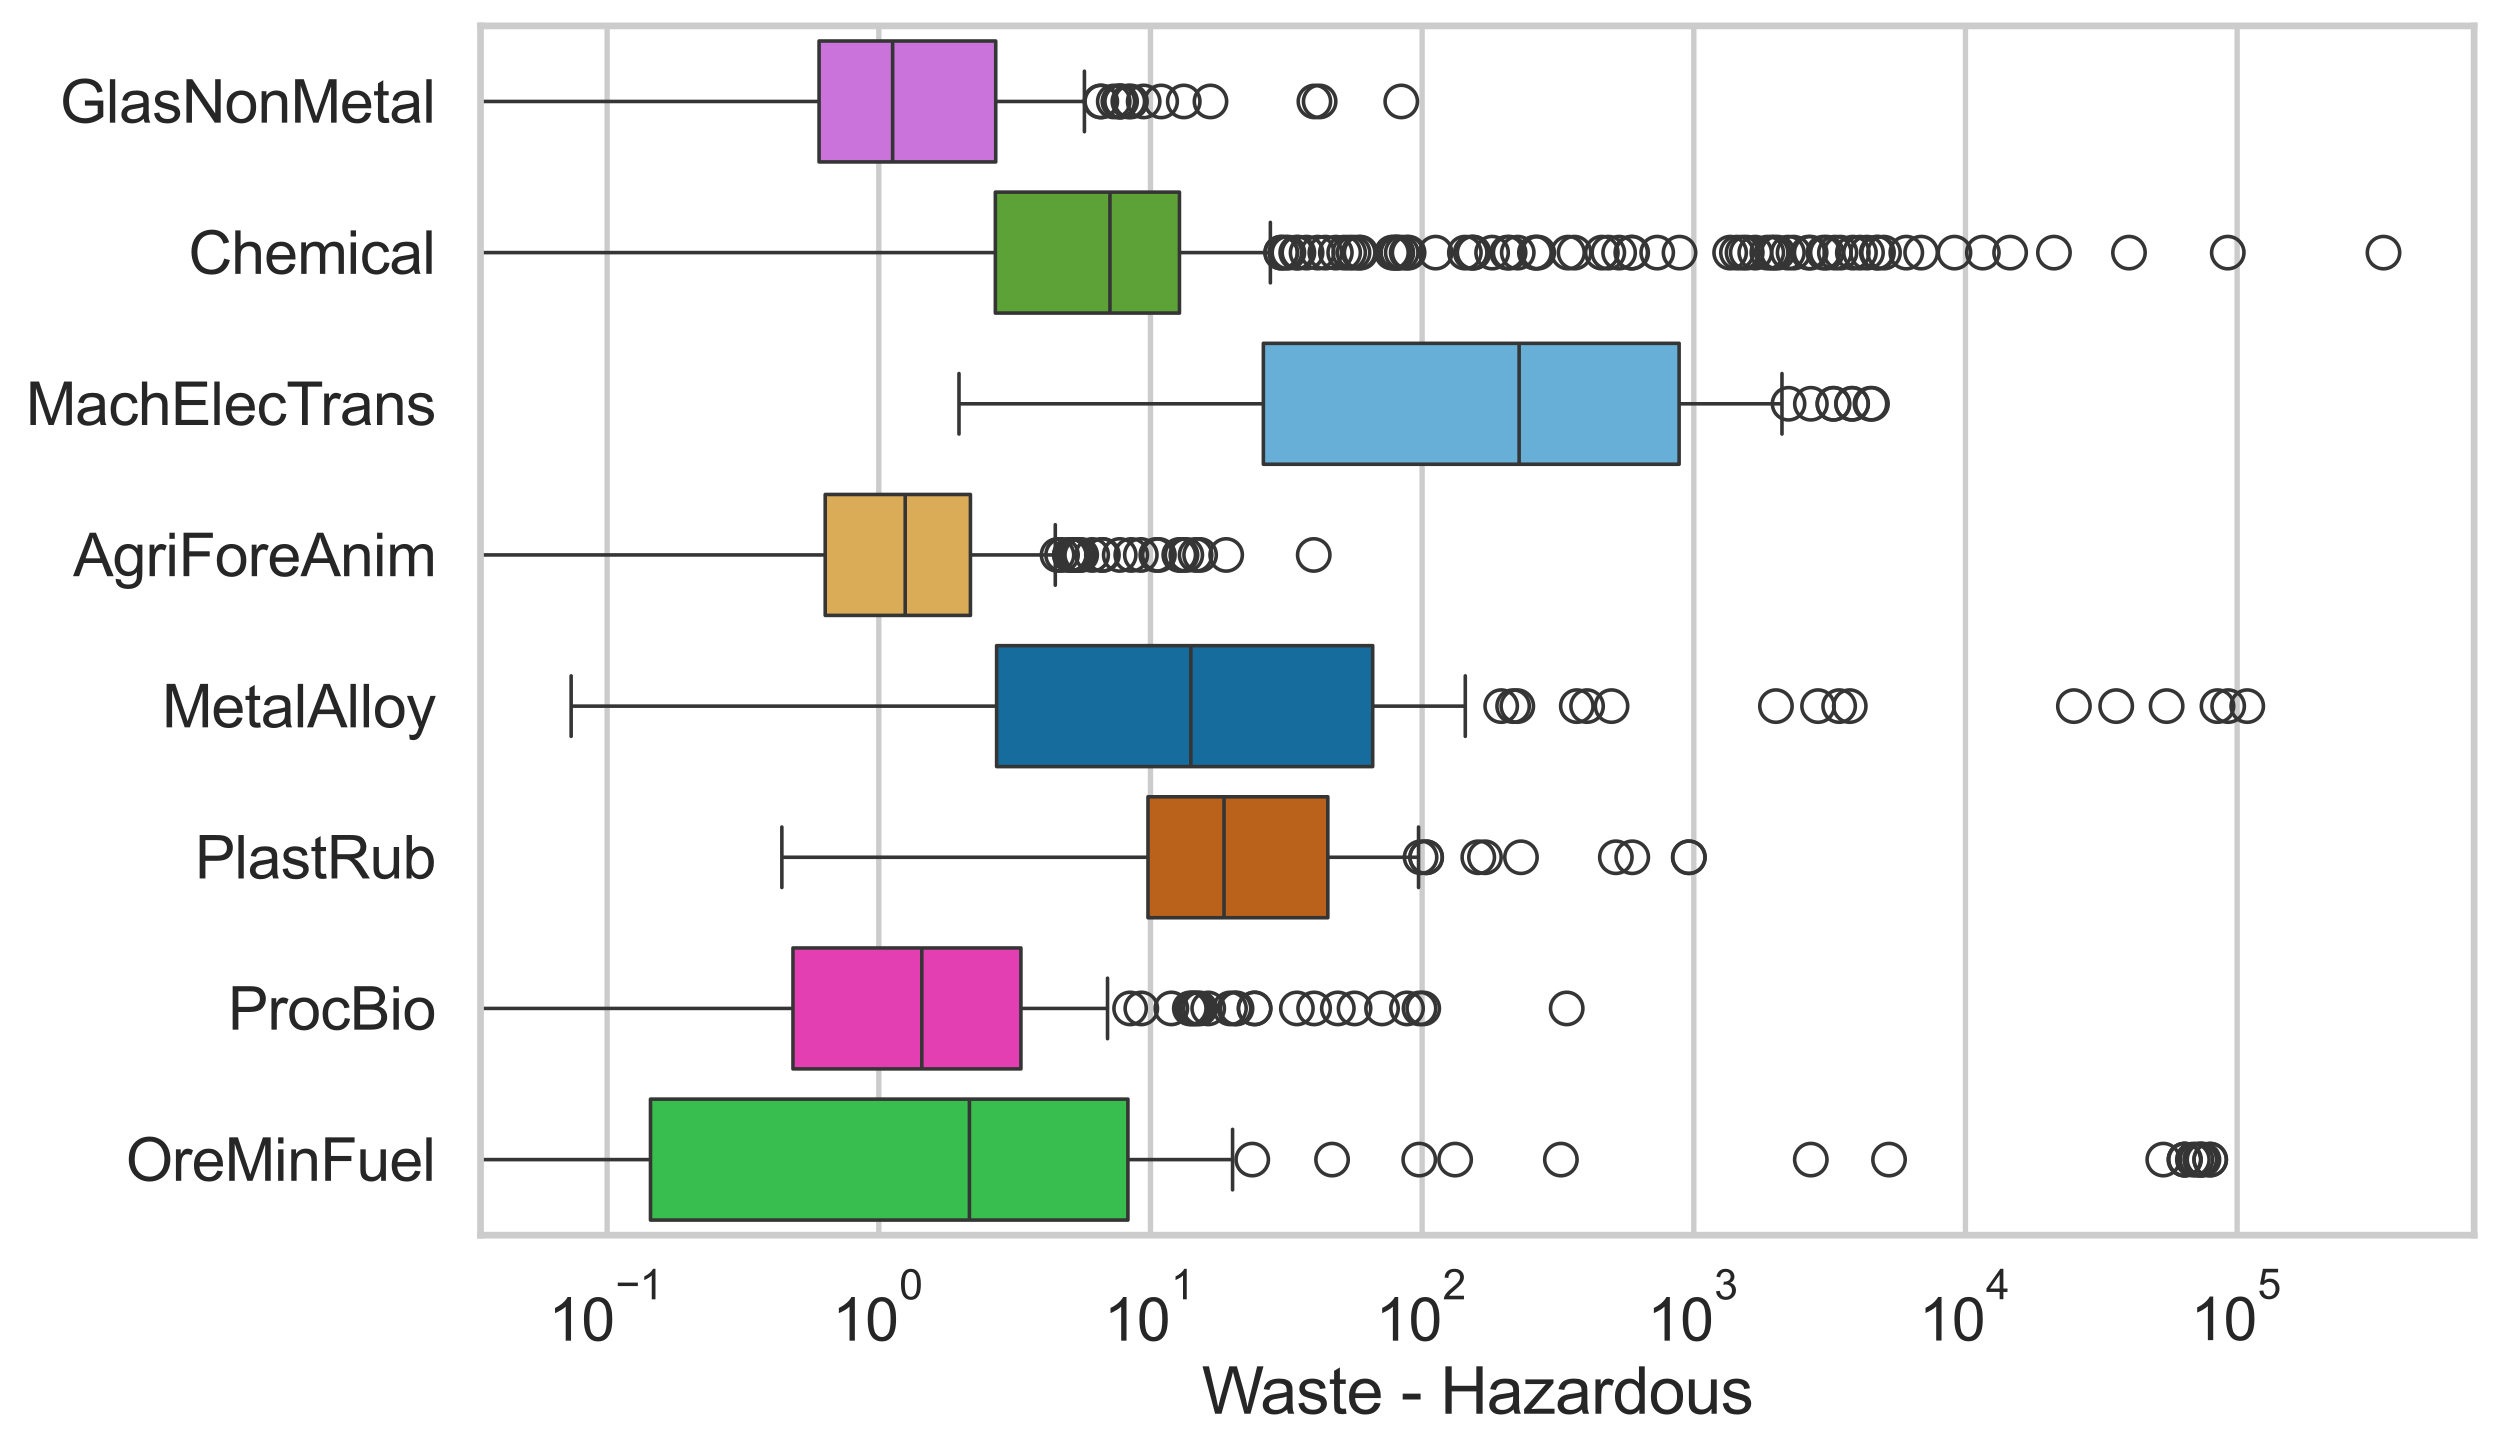 <?xml version="1.0" encoding="utf-8" standalone="no"?>
<!DOCTYPE svg PUBLIC "-//W3C//DTD SVG 1.1//EN"
  "http://www.w3.org/Graphics/SVG/1.1/DTD/svg11.dtd">
<svg xmlns:xlink="http://www.w3.org/1999/xlink" width="695.577pt" height="404.121pt" viewBox="0 0 695.577 404.121" xmlns="http://www.w3.org/2000/svg" version="1.1">
 <defs>
  <style type="text/css">*{stroke-linejoin: round; stroke-linecap: butt}</style>
 </defs>
 <g id="figure_1">
  <g id="patch_1">
   <path d="M 0 404.121 
L 695.577 404.121 
L 695.577 0 
L 0 0 
z
" style="fill: #ffffff"/>
  </g>
  <g id="axes_1">
   <g id="patch_2">
    <path d="M 133.697 343.665 
L 688.377 343.665 
L 688.377 7.2 
L 133.697 7.2 
z
" style="fill: #ffffff"/>
   </g>
   <g id="matplotlib.axis_1">
    <g id="xtick_1">
     <g id="line2d_1">
      <path d="M 168.919 343.665 
L 168.919 7.2 
" clip-path="url(#p61c82e9727)" style="fill: none; stroke: #cccccc; stroke-width: 1.5; stroke-linecap: round"/>
     </g>
     <g id="text_1">
      <!-- $\mathdefault{10^{-1}}$ -->
      <g style="fill: #262626" transform="translate(152.584 373.18) scale(0.165 -0.165)">
       <defs>
        <path id="ArialMT-31" d="M 2384 0 
L 1822 0 
L 1822 3584 
Q 1619 3391 1289 3197 
Q 959 3003 697 2906 
L 697 3450 
Q 1169 3672 1522 3987 
Q 1875 4303 2022 4600 
L 2384 4600 
L 2384 0 
z
" transform="scale(0.016)"/>
        <path id="ArialMT-30" d="M 266 2259 
Q 266 3072 433 3567 
Q 600 4063 929 4331 
Q 1259 4600 1759 4600 
Q 2128 4600 2406 4451 
Q 2684 4303 2865 4023 
Q 3047 3744 3150 3342 
Q 3253 2941 3253 2259 
Q 3253 1453 3087 958 
Q 2922 463 2592 192 
Q 2263 -78 1759 -78 
Q 1097 -78 719 397 
Q 266 969 266 2259 
z
M 844 2259 
Q 844 1131 1108 757 
Q 1372 384 1759 384 
Q 2147 384 2411 759 
Q 2675 1134 2675 2259 
Q 2675 3391 2411 3762 
Q 2147 4134 1753 4134 
Q 1366 4134 1134 3806 
Q 844 3388 844 2259 
z
" transform="scale(0.016)"/>
        <path id="ArialMT-2212" d="M 3381 1997 
L 356 1997 
L 356 2522 
L 3381 2522 
L 3381 1997 
z
" transform="scale(0.016)"/>
       </defs>
       <use xlink:href="#ArialMT-31" transform="translate(0 0.994)"/>
       <use xlink:href="#ArialMT-30" transform="translate(55.615 0.994)"/>
       <use xlink:href="#ArialMT-2212" transform="translate(112.973 70.688) scale(0.7)"/>
       <use xlink:href="#ArialMT-31" transform="translate(153.852 70.688) scale(0.7)"/>
      </g>
     </g>
    </g>
    <g id="xtick_2">
     <g id="line2d_2">
      <path d="M 244.505 343.665 
L 244.505 7.2 
" clip-path="url(#p61c82e9727)" style="fill: none; stroke: #cccccc; stroke-width: 1.5; stroke-linecap: round"/>
     </g>
     <g id="text_2">
      <!-- $\mathdefault{10^{0}}$ -->
      <g style="fill: #262626" transform="translate(231.553 373.18) scale(0.165 -0.165)">
       <use xlink:href="#ArialMT-31" transform="translate(0 0.994)"/>
       <use xlink:href="#ArialMT-30" transform="translate(55.615 0.994)"/>
       <use xlink:href="#ArialMT-30" transform="translate(112.973 70.688) scale(0.7)"/>
      </g>
     </g>
    </g>
    <g id="xtick_3">
     <g id="line2d_3">
      <path d="M 320.092 343.665 
L 320.092 7.2 
" clip-path="url(#p61c82e9727)" style="fill: none; stroke: #cccccc; stroke-width: 1.5; stroke-linecap: round"/>
     </g>
     <g id="text_3">
      <!-- $\mathdefault{10^{1}}$ -->
      <g style="fill: #262626" transform="translate(307.14 373.18) scale(0.165 -0.165)">
       <use xlink:href="#ArialMT-31" transform="translate(0 0.994)"/>
       <use xlink:href="#ArialMT-30" transform="translate(55.615 0.994)"/>
       <use xlink:href="#ArialMT-31" transform="translate(112.973 70.688) scale(0.7)"/>
      </g>
     </g>
    </g>
    <g id="xtick_4">
     <g id="line2d_4">
      <path d="M 395.679 343.665 
L 395.679 7.2 
" clip-path="url(#p61c82e9727)" style="fill: none; stroke: #cccccc; stroke-width: 1.5; stroke-linecap: round"/>
     </g>
     <g id="text_4">
      <!-- $\mathdefault{10^{2}}$ -->
      <g style="fill: #262626" transform="translate(382.726 373.18) scale(0.165 -0.165)">
       <defs>
        <path id="ArialMT-32" d="M 3222 541 
L 3222 0 
L 194 0 
Q 188 203 259 391 
Q 375 700 629 1000 
Q 884 1300 1366 1694 
Q 2113 2306 2375 2664 
Q 2638 3022 2638 3341 
Q 2638 3675 2398 3904 
Q 2159 4134 1775 4134 
Q 1369 4134 1125 3890 
Q 881 3647 878 3216 
L 300 3275 
Q 359 3922 746 4261 
Q 1134 4600 1788 4600 
Q 2447 4600 2831 4234 
Q 3216 3869 3216 3328 
Q 3216 3053 3103 2787 
Q 2991 2522 2730 2228 
Q 2469 1934 1863 1422 
Q 1356 997 1212 845 
Q 1069 694 975 541 
L 3222 541 
z
" transform="scale(0.016)"/>
       </defs>
       <use xlink:href="#ArialMT-31" transform="translate(0 0.994)"/>
       <use xlink:href="#ArialMT-30" transform="translate(55.615 0.994)"/>
       <use xlink:href="#ArialMT-32" transform="translate(112.973 70.688) scale(0.7)"/>
      </g>
     </g>
    </g>
    <g id="xtick_5">
     <g id="line2d_5">
      <path d="M 471.266 343.665 
L 471.266 7.2 
" clip-path="url(#p61c82e9727)" style="fill: none; stroke: #cccccc; stroke-width: 1.5; stroke-linecap: round"/>
     </g>
     <g id="text_5">
      <!-- $\mathdefault{10^{3}}$ -->
      <g style="fill: #262626" transform="translate(458.313 373.18) scale(0.165 -0.165)">
       <defs>
        <path id="ArialMT-33" d="M 269 1209 
L 831 1284 
Q 928 806 1161 595 
Q 1394 384 1728 384 
Q 2125 384 2398 659 
Q 2672 934 2672 1341 
Q 2672 1728 2419 1979 
Q 2166 2231 1775 2231 
Q 1616 2231 1378 2169 
L 1441 2663 
Q 1497 2656 1531 2656 
Q 1891 2656 2178 2843 
Q 2466 3031 2466 3422 
Q 2466 3731 2256 3934 
Q 2047 4138 1716 4138 
Q 1388 4138 1169 3931 
Q 950 3725 888 3313 
L 325 3413 
Q 428 3978 793 4289 
Q 1159 4600 1703 4600 
Q 2078 4600 2393 4439 
Q 2709 4278 2876 4000 
Q 3044 3722 3044 3409 
Q 3044 3113 2884 2869 
Q 2725 2625 2413 2481 
Q 2819 2388 3044 2092 
Q 3269 1797 3269 1353 
Q 3269 753 2831 336 
Q 2394 -81 1725 -81 
Q 1122 -81 723 278 
Q 325 638 269 1209 
z
" transform="scale(0.016)"/>
       </defs>
       <use xlink:href="#ArialMT-31" transform="translate(0 0.994)"/>
       <use xlink:href="#ArialMT-30" transform="translate(55.615 0.994)"/>
       <use xlink:href="#ArialMT-33" transform="translate(112.973 70.688) scale(0.7)"/>
      </g>
     </g>
    </g>
    <g id="xtick_6">
     <g id="line2d_6">
      <path d="M 546.852 343.665 
L 546.852 7.2 
" clip-path="url(#p61c82e9727)" style="fill: none; stroke: #cccccc; stroke-width: 1.5; stroke-linecap: round"/>
     </g>
     <g id="text_6">
      <!-- $\mathdefault{10^{4}}$ -->
      <g style="fill: #262626" transform="translate(533.9 373.015) scale(0.165 -0.165)">
       <defs>
        <path id="ArialMT-34" d="M 2069 0 
L 2069 1097 
L 81 1097 
L 81 1613 
L 2172 4581 
L 2631 4581 
L 2631 1613 
L 3250 1613 
L 3250 1097 
L 2631 1097 
L 2631 0 
L 2069 0 
z
M 2069 1613 
L 2069 3678 
L 634 1613 
L 2069 1613 
z
" transform="scale(0.016)"/>
       </defs>
       <use xlink:href="#ArialMT-31" transform="translate(0 0.202)"/>
       <use xlink:href="#ArialMT-30" transform="translate(55.615 0.202)"/>
       <use xlink:href="#ArialMT-34" transform="translate(112.973 69.895) scale(0.7)"/>
      </g>
     </g>
    </g>
    <g id="xtick_7">
     <g id="line2d_7">
      <path d="M 622.439 343.665 
L 622.439 7.2 
" clip-path="url(#p61c82e9727)" style="fill: none; stroke: #cccccc; stroke-width: 1.5; stroke-linecap: round"/>
     </g>
     <g id="text_7">
      <!-- $\mathdefault{10^{5}}$ -->
      <g style="fill: #262626" transform="translate(609.487 373.015) scale(0.165 -0.165)">
       <defs>
        <path id="ArialMT-35" d="M 266 1200 
L 856 1250 
Q 922 819 1161 601 
Q 1400 384 1738 384 
Q 2144 384 2425 690 
Q 2706 997 2706 1503 
Q 2706 1984 2436 2262 
Q 2166 2541 1728 2541 
Q 1456 2541 1237 2417 
Q 1019 2294 894 2097 
L 366 2166 
L 809 4519 
L 3088 4519 
L 3088 3981 
L 1259 3981 
L 1013 2750 
Q 1425 3038 1878 3038 
Q 2478 3038 2890 2622 
Q 3303 2206 3303 1553 
Q 3303 931 2941 478 
Q 2500 -78 1738 -78 
Q 1113 -78 717 272 
Q 322 622 266 1200 
z
" transform="scale(0.016)"/>
       </defs>
       <use xlink:href="#ArialMT-31" transform="translate(0 0.88)"/>
       <use xlink:href="#ArialMT-30" transform="translate(55.615 0.88)"/>
       <use xlink:href="#ArialMT-35" transform="translate(112.973 70.573) scale(0.7)"/>
      </g>
     </g>
    </g>
    <g id="xtick_8"/>
    <g id="xtick_9"/>
    <g id="xtick_10"/>
    <g id="xtick_11"/>
    <g id="xtick_12"/>
    <g id="xtick_13"/>
    <g id="xtick_14"/>
    <g id="xtick_15"/>
    <g id="xtick_16"/>
    <g id="xtick_17"/>
    <g id="xtick_18"/>
    <g id="xtick_19"/>
    <g id="xtick_20"/>
    <g id="xtick_21"/>
    <g id="xtick_22"/>
    <g id="xtick_23"/>
    <g id="xtick_24"/>
    <g id="xtick_25"/>
    <g id="xtick_26"/>
    <g id="xtick_27"/>
    <g id="xtick_28"/>
    <g id="xtick_29"/>
    <g id="xtick_30"/>
    <g id="xtick_31"/>
    <g id="xtick_32"/>
    <g id="xtick_33"/>
    <g id="xtick_34"/>
    <g id="xtick_35"/>
    <g id="xtick_36"/>
    <g id="xtick_37"/>
    <g id="xtick_38"/>
    <g id="xtick_39"/>
    <g id="xtick_40"/>
    <g id="xtick_41"/>
    <g id="xtick_42"/>
    <g id="xtick_43"/>
    <g id="xtick_44"/>
    <g id="xtick_45"/>
    <g id="xtick_46"/>
    <g id="xtick_47"/>
    <g id="xtick_48"/>
    <g id="xtick_49"/>
    <g id="xtick_50"/>
    <g id="xtick_51"/>
    <g id="xtick_52"/>
    <g id="xtick_53"/>
    <g id="xtick_54"/>
    <g id="xtick_55"/>
    <g id="xtick_56"/>
    <g id="xtick_57"/>
    <g id="xtick_58"/>
    <g id="xtick_59"/>
    <g id="xtick_60"/>
    <g id="xtick_61"/>
    <g id="xtick_62"/>
    <g id="xtick_63"/>
    <g id="xtick_64"/>
    <g id="xtick_65"/>
    <g id="xtick_66"/>
    <g id="xtick_67"/>
    <g id="text_8">
     <!-- Waste - Hazardous -->
     <g style="fill: #262626" transform="translate(334.351 393.344) scale(0.18 -0.18)">
      <defs>
       <path id="ArialMT-57" d="M 1294 0 
L 78 4581 
L 700 4581 
L 1397 1578 
Q 1509 1106 1591 641 
Q 1766 1375 1797 1488 
L 2669 4581 
L 3400 4581 
L 4056 2263 
Q 4303 1400 4413 641 
Q 4500 1075 4641 1638 
L 5359 4581 
L 5969 4581 
L 4713 0 
L 4128 0 
L 3163 3491 
Q 3041 3928 3019 4028 
Q 2947 3713 2884 3491 
L 1913 0 
L 1294 0 
z
" transform="scale(0.016)"/>
       <path id="ArialMT-61" d="M 2588 409 
Q 2275 144 1986 34 
Q 1697 -75 1366 -75 
Q 819 -75 525 192 
Q 231 459 231 875 
Q 231 1119 342 1320 
Q 453 1522 633 1644 
Q 813 1766 1038 1828 
Q 1203 1872 1538 1913 
Q 2219 1994 2541 2106 
Q 2544 2222 2544 2253 
Q 2544 2597 2384 2738 
Q 2169 2928 1744 2928 
Q 1347 2928 1158 2789 
Q 969 2650 878 2297 
L 328 2372 
Q 403 2725 575 2942 
Q 747 3159 1072 3276 
Q 1397 3394 1825 3394 
Q 2250 3394 2515 3294 
Q 2781 3194 2906 3042 
Q 3031 2891 3081 2659 
Q 3109 2516 3109 2141 
L 3109 1391 
Q 3109 606 3145 398 
Q 3181 191 3288 0 
L 2700 0 
Q 2613 175 2588 409 
z
M 2541 1666 
Q 2234 1541 1622 1453 
Q 1275 1403 1131 1340 
Q 988 1278 909 1158 
Q 831 1038 831 891 
Q 831 666 1001 516 
Q 1172 366 1500 366 
Q 1825 366 2078 508 
Q 2331 650 2450 897 
Q 2541 1088 2541 1459 
L 2541 1666 
z
" transform="scale(0.016)"/>
       <path id="ArialMT-73" d="M 197 991 
L 753 1078 
Q 800 744 1014 566 
Q 1228 388 1613 388 
Q 2000 388 2187 545 
Q 2375 703 2375 916 
Q 2375 1106 2209 1216 
Q 2094 1291 1634 1406 
Q 1016 1563 777 1677 
Q 538 1791 414 1992 
Q 291 2194 291 2438 
Q 291 2659 392 2848 
Q 494 3038 669 3163 
Q 800 3259 1026 3326 
Q 1253 3394 1513 3394 
Q 1903 3394 2198 3281 
Q 2494 3169 2634 2976 
Q 2775 2784 2828 2463 
L 2278 2388 
Q 2241 2644 2061 2787 
Q 1881 2931 1553 2931 
Q 1166 2931 1000 2803 
Q 834 2675 834 2503 
Q 834 2394 903 2306 
Q 972 2216 1119 2156 
Q 1203 2125 1616 2013 
Q 2213 1853 2448 1751 
Q 2684 1650 2818 1456 
Q 2953 1263 2953 975 
Q 2953 694 2789 445 
Q 2625 197 2315 61 
Q 2006 -75 1616 -75 
Q 969 -75 630 194 
Q 291 463 197 991 
z
" transform="scale(0.016)"/>
       <path id="ArialMT-74" d="M 1650 503 
L 1731 6 
Q 1494 -44 1306 -44 
Q 1000 -44 831 53 
Q 663 150 594 308 
Q 525 466 525 972 
L 525 2881 
L 113 2881 
L 113 3319 
L 525 3319 
L 525 4141 
L 1084 4478 
L 1084 3319 
L 1650 3319 
L 1650 2881 
L 1084 2881 
L 1084 941 
Q 1084 700 1114 631 
Q 1144 563 1211 522 
Q 1278 481 1403 481 
Q 1497 481 1650 503 
z
" transform="scale(0.016)"/>
       <path id="ArialMT-65" d="M 2694 1069 
L 3275 997 
Q 3138 488 2766 206 
Q 2394 -75 1816 -75 
Q 1088 -75 661 373 
Q 234 822 234 1631 
Q 234 2469 665 2931 
Q 1097 3394 1784 3394 
Q 2450 3394 2872 2941 
Q 3294 2488 3294 1666 
Q 3294 1616 3291 1516 
L 816 1516 
Q 847 969 1125 678 
Q 1403 388 1819 388 
Q 2128 388 2347 550 
Q 2566 713 2694 1069 
z
M 847 1978 
L 2700 1978 
Q 2663 2397 2488 2606 
Q 2219 2931 1791 2931 
Q 1403 2931 1139 2672 
Q 875 2413 847 1978 
z
" transform="scale(0.016)"/>
       <path id="ArialMT-20" transform="scale(0.016)"/>
       <path id="ArialMT-2d" d="M 203 1375 
L 203 1941 
L 1931 1941 
L 1931 1375 
L 203 1375 
z
" transform="scale(0.016)"/>
       <path id="ArialMT-48" d="M 513 0 
L 513 4581 
L 1119 4581 
L 1119 2700 
L 3500 2700 
L 3500 4581 
L 4106 4581 
L 4106 0 
L 3500 0 
L 3500 2159 
L 1119 2159 
L 1119 0 
L 513 0 
z
" transform="scale(0.016)"/>
       <path id="ArialMT-7a" d="M 125 0 
L 125 456 
L 2238 2881 
Q 1878 2863 1603 2863 
L 250 2863 
L 250 3319 
L 2963 3319 
L 2963 2947 
L 1166 841 
L 819 456 
Q 1197 484 1528 484 
L 3063 484 
L 3063 0 
L 125 0 
z
" transform="scale(0.016)"/>
       <path id="ArialMT-72" d="M 416 0 
L 416 3319 
L 922 3319 
L 922 2816 
Q 1116 3169 1280 3281 
Q 1444 3394 1641 3394 
Q 1925 3394 2219 3213 
L 2025 2691 
Q 1819 2813 1613 2813 
Q 1428 2813 1281 2702 
Q 1134 2591 1072 2394 
Q 978 2094 978 1738 
L 978 0 
L 416 0 
z
" transform="scale(0.016)"/>
       <path id="ArialMT-64" d="M 2575 0 
L 2575 419 
Q 2259 -75 1647 -75 
Q 1250 -75 917 144 
Q 584 363 401 755 
Q 219 1147 219 1656 
Q 219 2153 384 2558 
Q 550 2963 881 3178 
Q 1213 3394 1622 3394 
Q 1922 3394 2156 3267 
Q 2391 3141 2538 2938 
L 2538 4581 
L 3097 4581 
L 3097 0 
L 2575 0 
z
M 797 1656 
Q 797 1019 1065 703 
Q 1334 388 1700 388 
Q 2069 388 2326 689 
Q 2584 991 2584 1609 
Q 2584 2291 2321 2609 
Q 2059 2928 1675 2928 
Q 1300 2928 1048 2622 
Q 797 2316 797 1656 
z
" transform="scale(0.016)"/>
       <path id="ArialMT-6f" d="M 213 1659 
Q 213 2581 725 3025 
Q 1153 3394 1769 3394 
Q 2453 3394 2887 2945 
Q 3322 2497 3322 1706 
Q 3322 1066 3130 698 
Q 2938 331 2570 128 
Q 2203 -75 1769 -75 
Q 1072 -75 642 372 
Q 213 819 213 1659 
z
M 791 1659 
Q 791 1022 1069 705 
Q 1347 388 1769 388 
Q 2188 388 2466 706 
Q 2744 1025 2744 1678 
Q 2744 2294 2464 2611 
Q 2184 2928 1769 2928 
Q 1347 2928 1069 2612 
Q 791 2297 791 1659 
z
" transform="scale(0.016)"/>
       <path id="ArialMT-75" d="M 2597 0 
L 2597 488 
Q 2209 -75 1544 -75 
Q 1250 -75 995 37 
Q 741 150 617 320 
Q 494 491 444 738 
Q 409 903 409 1263 
L 409 3319 
L 972 3319 
L 972 1478 
Q 972 1038 1006 884 
Q 1059 663 1231 536 
Q 1403 409 1656 409 
Q 1909 409 2131 539 
Q 2353 669 2445 892 
Q 2538 1116 2538 1541 
L 2538 3319 
L 3100 3319 
L 3100 0 
L 2597 0 
z
" transform="scale(0.016)"/>
      </defs>
      <use xlink:href="#ArialMT-57"/>
      <use xlink:href="#ArialMT-61" transform="translate(90.635 0)"/>
      <use xlink:href="#ArialMT-73" transform="translate(146.25 0)"/>
      <use xlink:href="#ArialMT-74" transform="translate(196.25 0)"/>
      <use xlink:href="#ArialMT-65" transform="translate(224.033 0)"/>
      <use xlink:href="#ArialMT-20" transform="translate(279.648 0)"/>
      <use xlink:href="#ArialMT-2d" transform="translate(307.432 0)"/>
      <use xlink:href="#ArialMT-20" transform="translate(340.732 0)"/>
      <use xlink:href="#ArialMT-48" transform="translate(368.516 0)"/>
      <use xlink:href="#ArialMT-61" transform="translate(440.732 0)"/>
      <use xlink:href="#ArialMT-7a" transform="translate(496.348 0)"/>
      <use xlink:href="#ArialMT-61" transform="translate(546.348 0)"/>
      <use xlink:href="#ArialMT-72" transform="translate(601.963 0)"/>
      <use xlink:href="#ArialMT-64" transform="translate(635.264 0)"/>
      <use xlink:href="#ArialMT-6f" transform="translate(690.879 0)"/>
      <use xlink:href="#ArialMT-75" transform="translate(746.494 0)"/>
      <use xlink:href="#ArialMT-73" transform="translate(802.109 0)"/>
     </g>
    </g>
   </g>
   <g id="matplotlib.axis_2">
    <g id="ytick_1">
     <g id="text_9">
      <!-- GlasNonMetal -->
      <g style="fill: #262626" transform="translate(16.659 34.134) scale(0.165 -0.165)">
       <defs>
        <path id="ArialMT-47" d="M 2638 1797 
L 2638 2334 
L 4578 2338 
L 4578 638 
Q 4131 281 3656 101 
Q 3181 -78 2681 -78 
Q 2006 -78 1454 211 
Q 903 500 622 1047 
Q 341 1594 341 2269 
Q 341 2938 620 3517 
Q 900 4097 1425 4378 
Q 1950 4659 2634 4659 
Q 3131 4659 3532 4498 
Q 3934 4338 4162 4050 
Q 4391 3763 4509 3300 
L 3963 3150 
Q 3859 3500 3706 3700 
Q 3553 3900 3268 4020 
Q 2984 4141 2638 4141 
Q 2222 4141 1919 4014 
Q 1616 3888 1430 3681 
Q 1244 3475 1141 3228 
Q 966 2803 966 2306 
Q 966 1694 1177 1281 
Q 1388 869 1791 669 
Q 2194 469 2647 469 
Q 3041 469 3416 620 
Q 3791 772 3984 944 
L 3984 1797 
L 2638 1797 
z
" transform="scale(0.016)"/>
        <path id="ArialMT-6c" d="M 409 0 
L 409 4581 
L 972 4581 
L 972 0 
L 409 0 
z
" transform="scale(0.016)"/>
        <path id="ArialMT-4e" d="M 488 0 
L 488 4581 
L 1109 4581 
L 3516 984 
L 3516 4581 
L 4097 4581 
L 4097 0 
L 3475 0 
L 1069 3600 
L 1069 0 
L 488 0 
z
" transform="scale(0.016)"/>
        <path id="ArialMT-6e" d="M 422 0 
L 422 3319 
L 928 3319 
L 928 2847 
Q 1294 3394 1984 3394 
Q 2284 3394 2536 3286 
Q 2788 3178 2913 3003 
Q 3038 2828 3088 2588 
Q 3119 2431 3119 2041 
L 3119 0 
L 2556 0 
L 2556 2019 
Q 2556 2363 2490 2533 
Q 2425 2703 2258 2804 
Q 2091 2906 1866 2906 
Q 1506 2906 1245 2678 
Q 984 2450 984 1813 
L 984 0 
L 422 0 
z
" transform="scale(0.016)"/>
        <path id="ArialMT-4d" d="M 475 0 
L 475 4581 
L 1388 4581 
L 2472 1338 
Q 2622 884 2691 659 
Q 2769 909 2934 1394 
L 4031 4581 
L 4847 4581 
L 4847 0 
L 4263 0 
L 4263 3834 
L 2931 0 
L 2384 0 
L 1059 3900 
L 1059 0 
L 475 0 
z
" transform="scale(0.016)"/>
       </defs>
       <use xlink:href="#ArialMT-47"/>
       <use xlink:href="#ArialMT-6c" transform="translate(77.783 0)"/>
       <use xlink:href="#ArialMT-61" transform="translate(100 0)"/>
       <use xlink:href="#ArialMT-73" transform="translate(155.615 0)"/>
       <use xlink:href="#ArialMT-4e" transform="translate(205.615 0)"/>
       <use xlink:href="#ArialMT-6f" transform="translate(277.832 0)"/>
       <use xlink:href="#ArialMT-6e" transform="translate(333.447 0)"/>
       <use xlink:href="#ArialMT-4d" transform="translate(389.062 0)"/>
       <use xlink:href="#ArialMT-65" transform="translate(472.363 0)"/>
       <use xlink:href="#ArialMT-74" transform="translate(527.979 0)"/>
       <use xlink:href="#ArialMT-61" transform="translate(555.762 0)"/>
       <use xlink:href="#ArialMT-6c" transform="translate(611.377 0)"/>
      </g>
     </g>
    </g>
    <g id="ytick_2">
     <g id="text_10">
      <!-- Chemical -->
      <g style="fill: #262626" transform="translate(52.428 76.192) scale(0.165 -0.165)">
       <defs>
        <path id="ArialMT-43" d="M 3763 1606 
L 4369 1453 
Q 4178 706 3683 314 
Q 3188 -78 2472 -78 
Q 1731 -78 1267 223 
Q 803 525 561 1097 
Q 319 1669 319 2325 
Q 319 3041 592 3573 
Q 866 4106 1370 4382 
Q 1875 4659 2481 4659 
Q 3169 4659 3637 4309 
Q 4106 3959 4291 3325 
L 3694 3184 
Q 3534 3684 3231 3912 
Q 2928 4141 2469 4141 
Q 1941 4141 1586 3887 
Q 1231 3634 1087 3207 
Q 944 2781 944 2328 
Q 944 1744 1114 1308 
Q 1284 872 1643 656 
Q 2003 441 2422 441 
Q 2931 441 3284 734 
Q 3638 1028 3763 1606 
z
" transform="scale(0.016)"/>
        <path id="ArialMT-68" d="M 422 0 
L 422 4581 
L 984 4581 
L 984 2938 
Q 1378 3394 1978 3394 
Q 2347 3394 2619 3248 
Q 2891 3103 3008 2847 
Q 3125 2591 3125 2103 
L 3125 0 
L 2563 0 
L 2563 2103 
Q 2563 2525 2380 2717 
Q 2197 2909 1863 2909 
Q 1613 2909 1392 2779 
Q 1172 2650 1078 2428 
Q 984 2206 984 1816 
L 984 0 
L 422 0 
z
" transform="scale(0.016)"/>
        <path id="ArialMT-6d" d="M 422 0 
L 422 3319 
L 925 3319 
L 925 2853 
Q 1081 3097 1340 3245 
Q 1600 3394 1931 3394 
Q 2300 3394 2536 3241 
Q 2772 3088 2869 2813 
Q 3263 3394 3894 3394 
Q 4388 3394 4653 3120 
Q 4919 2847 4919 2278 
L 4919 0 
L 4359 0 
L 4359 2091 
Q 4359 2428 4304 2576 
Q 4250 2725 4106 2815 
Q 3963 2906 3769 2906 
Q 3419 2906 3187 2673 
Q 2956 2441 2956 1928 
L 2956 0 
L 2394 0 
L 2394 2156 
Q 2394 2531 2256 2718 
Q 2119 2906 1806 2906 
Q 1569 2906 1367 2781 
Q 1166 2656 1075 2415 
Q 984 2175 984 1722 
L 984 0 
L 422 0 
z
" transform="scale(0.016)"/>
        <path id="ArialMT-69" d="M 425 3934 
L 425 4581 
L 988 4581 
L 988 3934 
L 425 3934 
z
M 425 0 
L 425 3319 
L 988 3319 
L 988 0 
L 425 0 
z
" transform="scale(0.016)"/>
        <path id="ArialMT-63" d="M 2588 1216 
L 3141 1144 
Q 3050 572 2676 248 
Q 2303 -75 1759 -75 
Q 1078 -75 664 370 
Q 250 816 250 1647 
Q 250 2184 428 2587 
Q 606 2991 970 3192 
Q 1334 3394 1763 3394 
Q 2303 3394 2647 3120 
Q 2991 2847 3088 2344 
L 2541 2259 
Q 2463 2594 2264 2762 
Q 2066 2931 1784 2931 
Q 1359 2931 1093 2626 
Q 828 2322 828 1663 
Q 828 994 1084 691 
Q 1341 388 1753 388 
Q 2084 388 2306 591 
Q 2528 794 2588 1216 
z
" transform="scale(0.016)"/>
       </defs>
       <use xlink:href="#ArialMT-43"/>
       <use xlink:href="#ArialMT-68" transform="translate(72.217 0)"/>
       <use xlink:href="#ArialMT-65" transform="translate(127.832 0)"/>
       <use xlink:href="#ArialMT-6d" transform="translate(183.447 0)"/>
       <use xlink:href="#ArialMT-69" transform="translate(266.748 0)"/>
       <use xlink:href="#ArialMT-63" transform="translate(288.965 0)"/>
       <use xlink:href="#ArialMT-61" transform="translate(338.965 0)"/>
       <use xlink:href="#ArialMT-6c" transform="translate(394.58 0)"/>
      </g>
     </g>
    </g>
    <g id="ytick_3">
     <g id="text_11">
      <!-- MachElecTrans -->
      <g style="fill: #262626" transform="translate(7.2 118.25) scale(0.165 -0.165)">
       <defs>
        <path id="ArialMT-45" d="M 506 0 
L 506 4581 
L 3819 4581 
L 3819 4041 
L 1113 4041 
L 1113 2638 
L 3647 2638 
L 3647 2100 
L 1113 2100 
L 1113 541 
L 3925 541 
L 3925 0 
L 506 0 
z
" transform="scale(0.016)"/>
        <path id="ArialMT-54" d="M 1659 0 
L 1659 4041 
L 150 4041 
L 150 4581 
L 3781 4581 
L 3781 4041 
L 2266 4041 
L 2266 0 
L 1659 0 
z
" transform="scale(0.016)"/>
       </defs>
       <use xlink:href="#ArialMT-4d"/>
       <use xlink:href="#ArialMT-61" transform="translate(83.301 0)"/>
       <use xlink:href="#ArialMT-63" transform="translate(138.916 0)"/>
       <use xlink:href="#ArialMT-68" transform="translate(188.916 0)"/>
       <use xlink:href="#ArialMT-45" transform="translate(244.531 0)"/>
       <use xlink:href="#ArialMT-6c" transform="translate(311.23 0)"/>
       <use xlink:href="#ArialMT-65" transform="translate(333.447 0)"/>
       <use xlink:href="#ArialMT-63" transform="translate(389.062 0)"/>
       <use xlink:href="#ArialMT-54" transform="translate(439.062 0)"/>
       <use xlink:href="#ArialMT-72" transform="translate(496.396 0)"/>
       <use xlink:href="#ArialMT-61" transform="translate(529.697 0)"/>
       <use xlink:href="#ArialMT-6e" transform="translate(585.312 0)"/>
       <use xlink:href="#ArialMT-73" transform="translate(640.928 0)"/>
      </g>
     </g>
    </g>
    <g id="ytick_4">
     <g id="text_12">
      <!-- AgriForeAnim -->
      <g style="fill: #262626" transform="translate(20.341 160.308) scale(0.165 -0.165)">
       <defs>
        <path id="ArialMT-41" d="M -9 0 
L 1750 4581 
L 2403 4581 
L 4278 0 
L 3588 0 
L 3053 1388 
L 1138 1388 
L 634 0 
L -9 0 
z
M 1313 1881 
L 2866 1881 
L 2388 3150 
Q 2169 3728 2063 4100 
Q 1975 3659 1816 3225 
L 1313 1881 
z
" transform="scale(0.016)"/>
        <path id="ArialMT-67" d="M 319 -275 
L 866 -356 
Q 900 -609 1056 -725 
Q 1266 -881 1628 -881 
Q 2019 -881 2231 -725 
Q 2444 -569 2519 -288 
Q 2563 -116 2559 434 
Q 2191 0 1641 0 
Q 956 0 581 494 
Q 206 988 206 1678 
Q 206 2153 378 2554 
Q 550 2956 876 3175 
Q 1203 3394 1644 3394 
Q 2231 3394 2613 2919 
L 2613 3319 
L 3131 3319 
L 3131 450 
Q 3131 -325 2973 -648 
Q 2816 -972 2473 -1159 
Q 2131 -1347 1631 -1347 
Q 1038 -1347 672 -1080 
Q 306 -813 319 -275 
z
M 784 1719 
Q 784 1066 1043 766 
Q 1303 466 1694 466 
Q 2081 466 2343 764 
Q 2606 1063 2606 1700 
Q 2606 2309 2336 2618 
Q 2066 2928 1684 2928 
Q 1309 2928 1046 2623 
Q 784 2319 784 1719 
z
" transform="scale(0.016)"/>
        <path id="ArialMT-46" d="M 525 0 
L 525 4581 
L 3616 4581 
L 3616 4041 
L 1131 4041 
L 1131 2622 
L 3281 2622 
L 3281 2081 
L 1131 2081 
L 1131 0 
L 525 0 
z
" transform="scale(0.016)"/>
       </defs>
       <use xlink:href="#ArialMT-41"/>
       <use xlink:href="#ArialMT-67" transform="translate(66.699 0)"/>
       <use xlink:href="#ArialMT-72" transform="translate(122.314 0)"/>
       <use xlink:href="#ArialMT-69" transform="translate(155.615 0)"/>
       <use xlink:href="#ArialMT-46" transform="translate(177.832 0)"/>
       <use xlink:href="#ArialMT-6f" transform="translate(238.916 0)"/>
       <use xlink:href="#ArialMT-72" transform="translate(294.531 0)"/>
       <use xlink:href="#ArialMT-65" transform="translate(327.832 0)"/>
       <use xlink:href="#ArialMT-41" transform="translate(383.447 0)"/>
       <use xlink:href="#ArialMT-6e" transform="translate(450.146 0)"/>
       <use xlink:href="#ArialMT-69" transform="translate(505.762 0)"/>
       <use xlink:href="#ArialMT-6d" transform="translate(527.979 0)"/>
      </g>
     </g>
    </g>
    <g id="ytick_5">
     <g id="text_13">
      <!-- MetalAlloy -->
      <g style="fill: #262626" transform="translate(45.088 202.366) scale(0.165 -0.165)">
       <defs>
        <path id="ArialMT-79" d="M 397 -1278 
L 334 -750 
Q 519 -800 656 -800 
Q 844 -800 956 -737 
Q 1069 -675 1141 -563 
Q 1194 -478 1313 -144 
Q 1328 -97 1363 -6 
L 103 3319 
L 709 3319 
L 1400 1397 
Q 1534 1031 1641 628 
Q 1738 1016 1872 1384 
L 2581 3319 
L 3144 3319 
L 1881 -56 
Q 1678 -603 1566 -809 
Q 1416 -1088 1222 -1217 
Q 1028 -1347 759 -1347 
Q 597 -1347 397 -1278 
z
" transform="scale(0.016)"/>
       </defs>
       <use xlink:href="#ArialMT-4d"/>
       <use xlink:href="#ArialMT-65" transform="translate(83.301 0)"/>
       <use xlink:href="#ArialMT-74" transform="translate(138.916 0)"/>
       <use xlink:href="#ArialMT-61" transform="translate(166.699 0)"/>
       <use xlink:href="#ArialMT-6c" transform="translate(222.314 0)"/>
       <use xlink:href="#ArialMT-41" transform="translate(244.531 0)"/>
       <use xlink:href="#ArialMT-6c" transform="translate(311.23 0)"/>
       <use xlink:href="#ArialMT-6c" transform="translate(333.447 0)"/>
       <use xlink:href="#ArialMT-6f" transform="translate(355.664 0)"/>
       <use xlink:href="#ArialMT-79" transform="translate(411.279 0)"/>
      </g>
     </g>
    </g>
    <g id="ytick_6">
     <g id="text_14">
      <!-- PlastRub -->
      <g style="fill: #262626" transform="translate(54.248 244.425) scale(0.165 -0.165)">
       <defs>
        <path id="ArialMT-50" d="M 494 0 
L 494 4581 
L 2222 4581 
Q 2678 4581 2919 4538 
Q 3256 4481 3484 4323 
Q 3713 4166 3852 3881 
Q 3991 3597 3991 3256 
Q 3991 2672 3619 2267 
Q 3247 1863 2275 1863 
L 1100 1863 
L 1100 0 
L 494 0 
z
M 1100 2403 
L 2284 2403 
Q 2872 2403 3119 2622 
Q 3366 2841 3366 3238 
Q 3366 3525 3220 3729 
Q 3075 3934 2838 4000 
Q 2684 4041 2272 4041 
L 1100 4041 
L 1100 2403 
z
" transform="scale(0.016)"/>
        <path id="ArialMT-52" d="M 503 0 
L 503 4581 
L 2534 4581 
Q 3147 4581 3465 4457 
Q 3784 4334 3975 4021 
Q 4166 3709 4166 3331 
Q 4166 2844 3850 2509 
Q 3534 2175 2875 2084 
Q 3116 1969 3241 1856 
Q 3506 1613 3744 1247 
L 4541 0 
L 3778 0 
L 3172 953 
Q 2906 1366 2734 1584 
Q 2563 1803 2427 1890 
Q 2291 1978 2150 2013 
Q 2047 2034 1813 2034 
L 1109 2034 
L 1109 0 
L 503 0 
z
M 1109 2559 
L 2413 2559 
Q 2828 2559 3062 2645 
Q 3297 2731 3419 2920 
Q 3541 3109 3541 3331 
Q 3541 3656 3305 3865 
Q 3069 4075 2559 4075 
L 1109 4075 
L 1109 2559 
z
" transform="scale(0.016)"/>
        <path id="ArialMT-62" d="M 941 0 
L 419 0 
L 419 4581 
L 981 4581 
L 981 2947 
Q 1338 3394 1891 3394 
Q 2197 3394 2470 3270 
Q 2744 3147 2920 2923 
Q 3097 2700 3197 2384 
Q 3297 2069 3297 1709 
Q 3297 856 2875 390 
Q 2453 -75 1863 -75 
Q 1275 -75 941 416 
L 941 0 
z
M 934 1684 
Q 934 1088 1097 822 
Q 1363 388 1816 388 
Q 2184 388 2453 708 
Q 2722 1028 2722 1663 
Q 2722 2313 2464 2622 
Q 2206 2931 1841 2931 
Q 1472 2931 1203 2611 
Q 934 2291 934 1684 
z
" transform="scale(0.016)"/>
       </defs>
       <use xlink:href="#ArialMT-50"/>
       <use xlink:href="#ArialMT-6c" transform="translate(66.699 0)"/>
       <use xlink:href="#ArialMT-61" transform="translate(88.916 0)"/>
       <use xlink:href="#ArialMT-73" transform="translate(144.531 0)"/>
       <use xlink:href="#ArialMT-74" transform="translate(194.531 0)"/>
       <use xlink:href="#ArialMT-52" transform="translate(222.314 0)"/>
       <use xlink:href="#ArialMT-75" transform="translate(294.531 0)"/>
       <use xlink:href="#ArialMT-62" transform="translate(350.146 0)"/>
      </g>
     </g>
    </g>
    <g id="ytick_7">
     <g id="text_15">
      <!-- ProcBio -->
      <g style="fill: #262626" transform="translate(63.424 286.483) scale(0.165 -0.165)">
       <defs>
        <path id="ArialMT-42" d="M 469 0 
L 469 4581 
L 2188 4581 
Q 2713 4581 3030 4442 
Q 3347 4303 3526 4014 
Q 3706 3725 3706 3409 
Q 3706 3116 3547 2856 
Q 3388 2597 3066 2438 
Q 3481 2316 3704 2022 
Q 3928 1728 3928 1328 
Q 3928 1006 3792 729 
Q 3656 453 3456 303 
Q 3256 153 2954 76 
Q 2653 0 2216 0 
L 469 0 
z
M 1075 2656 
L 2066 2656 
Q 2469 2656 2644 2709 
Q 2875 2778 2992 2937 
Q 3109 3097 3109 3338 
Q 3109 3566 3000 3739 
Q 2891 3913 2687 3977 
Q 2484 4041 1991 4041 
L 1075 4041 
L 1075 2656 
z
M 1075 541 
L 2216 541 
Q 2509 541 2628 563 
Q 2838 600 2978 687 
Q 3119 775 3209 942 
Q 3300 1109 3300 1328 
Q 3300 1584 3169 1773 
Q 3038 1963 2805 2039 
Q 2572 2116 2134 2116 
L 1075 2116 
L 1075 541 
z
" transform="scale(0.016)"/>
       </defs>
       <use xlink:href="#ArialMT-50"/>
       <use xlink:href="#ArialMT-72" transform="translate(66.699 0)"/>
       <use xlink:href="#ArialMT-6f" transform="translate(100 0)"/>
       <use xlink:href="#ArialMT-63" transform="translate(155.615 0)"/>
       <use xlink:href="#ArialMT-42" transform="translate(205.615 0)"/>
       <use xlink:href="#ArialMT-69" transform="translate(272.314 0)"/>
       <use xlink:href="#ArialMT-6f" transform="translate(294.531 0)"/>
      </g>
     </g>
    </g>
    <g id="ytick_8">
     <g id="text_16">
      <!-- OreMinFuel -->
      <g style="fill: #262626" transform="translate(35.013 328.541) scale(0.165 -0.165)">
       <defs>
        <path id="ArialMT-4f" d="M 309 2231 
Q 309 3372 921 4017 
Q 1534 4663 2503 4663 
Q 3138 4663 3647 4359 
Q 4156 4056 4423 3514 
Q 4691 2972 4691 2284 
Q 4691 1588 4409 1038 
Q 4128 488 3612 205 
Q 3097 -78 2500 -78 
Q 1853 -78 1343 234 
Q 834 547 571 1087 
Q 309 1628 309 2231 
z
M 934 2222 
Q 934 1394 1379 917 
Q 1825 441 2497 441 
Q 3181 441 3623 922 
Q 4066 1403 4066 2288 
Q 4066 2847 3877 3264 
Q 3688 3681 3323 3911 
Q 2959 4141 2506 4141 
Q 1863 4141 1398 3698 
Q 934 3256 934 2222 
z
" transform="scale(0.016)"/>
       </defs>
       <use xlink:href="#ArialMT-4f"/>
       <use xlink:href="#ArialMT-72" transform="translate(77.783 0)"/>
       <use xlink:href="#ArialMT-65" transform="translate(111.084 0)"/>
       <use xlink:href="#ArialMT-4d" transform="translate(166.699 0)"/>
       <use xlink:href="#ArialMT-69" transform="translate(250 0)"/>
       <use xlink:href="#ArialMT-6e" transform="translate(272.217 0)"/>
       <use xlink:href="#ArialMT-46" transform="translate(327.832 0)"/>
       <use xlink:href="#ArialMT-75" transform="translate(388.916 0)"/>
       <use xlink:href="#ArialMT-65" transform="translate(444.531 0)"/>
       <use xlink:href="#ArialMT-6c" transform="translate(500.146 0)"/>
      </g>
     </g>
    </g>
   </g>
   <g id="patch_3">
    <path d="M 227.891 11.406 
L 227.891 45.052 
L 277.042 45.052 
L 277.042 11.406 
L 227.891 11.406 
z
" clip-path="url(#p61c82e9727)" style="fill: #ca74db; stroke: #353535; stroke-linejoin: miter"/>
   </g>
   <g id="line2d_8">
    <path d="M 227.891 28.229 
L -1 28.229 
" clip-path="url(#p61c82e9727)" style="fill: none; stroke: #353535"/>
   </g>
   <g id="line2d_9">
    <path d="M 277.042 28.229 
L 301.716 28.229 
" clip-path="url(#p61c82e9727)" style="fill: none; stroke: #353535"/>
   </g>
   <g id="line2d_10">
    <path clip-path="url(#p61c82e9727)" style="fill: none; stroke: #353535; stroke-linecap: round"/>
   </g>
   <g id="line2d_11">
    <path d="M 301.716 19.817 
L 301.716 36.641 
" clip-path="url(#p61c82e9727)" style="fill: none; stroke: #353535; stroke-linecap: round"/>
   </g>
   <g id="line2d_12">
    <defs>
     <path id="m388a8023d3" d="M 0 4.5 
C 1.193 4.5 2.338 4.026 3.182 3.182 
C 4.026 2.338 4.5 1.193 4.5 0 
C 4.5 -1.193 4.026 -2.338 3.182 -3.182 
C 2.338 -4.026 1.193 -4.5 0 -4.5 
C -1.193 -4.5 -2.338 -4.026 -3.182 -3.182 
C -4.026 -2.338 -4.5 -1.193 -4.5 0 
C -4.5 1.193 -4.026 2.338 -3.182 3.182 
C -2.338 4.026 -1.193 4.5 0 4.5 
z
" style="stroke: #353535"/>
    </defs>
    <g clip-path="url(#p61c82e9727)">
     <use xlink:href="#m388a8023d3" x="318.202" y="28.229" style="fill-opacity: 0; stroke: #353535"/>
     <use xlink:href="#m388a8023d3" x="311.925" y="28.229" style="fill-opacity: 0; stroke: #353535"/>
     <use xlink:href="#m388a8023d3" x="314.674" y="28.229" style="fill-opacity: 0; stroke: #353535"/>
     <use xlink:href="#m388a8023d3" x="313.941" y="28.229" style="fill-opacity: 0; stroke: #353535"/>
     <use xlink:href="#m388a8023d3" x="367.168" y="28.229" style="fill-opacity: 0; stroke: #353535"/>
     <use xlink:href="#m388a8023d3" x="323.068" y="28.229" style="fill-opacity: 0; stroke: #353535"/>
     <use xlink:href="#m388a8023d3" x="336.791" y="28.229" style="fill-opacity: 0; stroke: #353535"/>
     <use xlink:href="#m388a8023d3" x="329.363" y="28.229" style="fill-opacity: 0; stroke: #353535"/>
     <use xlink:href="#m388a8023d3" x="306.19" y="28.229" style="fill-opacity: 0; stroke: #353535"/>
     <use xlink:href="#m388a8023d3" x="311.606" y="28.229" style="fill-opacity: 0; stroke: #353535"/>
     <use xlink:href="#m388a8023d3" x="365.706" y="28.229" style="fill-opacity: 0; stroke: #353535"/>
     <use xlink:href="#m388a8023d3" x="389.875" y="28.229" style="fill-opacity: 0; stroke: #353535"/>
     <use xlink:href="#m388a8023d3" x="309.884" y="28.229" style="fill-opacity: 0; stroke: #353535"/>
     <use xlink:href="#m388a8023d3" x="311.165" y="28.229" style="fill-opacity: 0; stroke: #353535"/>
     <use xlink:href="#m388a8023d3" x="311.7" y="28.229" style="fill-opacity: 0; stroke: #353535"/>
     <use xlink:href="#m388a8023d3" x="306.41" y="28.229" style="fill-opacity: 0; stroke: #353535"/>
    </g>
   </g>
   <g id="patch_4">
    <path d="M 276.937 53.464 
L 276.937 87.11 
L 328.158 87.11 
L 328.158 53.464 
L 276.937 53.464 
z
" clip-path="url(#p61c82e9727)" style="fill: #5ca236; stroke: #353535; stroke-linejoin: miter"/>
   </g>
   <g id="line2d_13">
    <path d="M 276.937 70.287 
L -1 70.287 
" clip-path="url(#p61c82e9727)" style="fill: none; stroke: #353535"/>
   </g>
   <g id="line2d_14">
    <path d="M 328.158 70.287 
L 353.455 70.287 
" clip-path="url(#p61c82e9727)" style="fill: none; stroke: #353535"/>
   </g>
   <g id="line2d_15">
    <path clip-path="url(#p61c82e9727)" style="fill: none; stroke: #353535; stroke-linecap: round"/>
   </g>
   <g id="line2d_16">
    <path d="M 353.455 61.875 
L 353.455 78.699 
" clip-path="url(#p61c82e9727)" style="fill: none; stroke: #353535; stroke-linecap: round"/>
   </g>
   <g id="line2d_17">
    <g clip-path="url(#p61c82e9727)">
     <use xlink:href="#m388a8023d3" x="361.249" y="70.287" style="fill-opacity: 0; stroke: #353535"/>
     <use xlink:href="#m388a8023d3" x="492.935" y="70.287" style="fill-opacity: 0; stroke: #353535"/>
     <use xlink:href="#m388a8023d3" x="493.587" y="70.287" style="fill-opacity: 0; stroke: #353535"/>
     <use xlink:href="#m388a8023d3" x="409.989" y="70.287" style="fill-opacity: 0; stroke: #353535"/>
     <use xlink:href="#m388a8023d3" x="356.441" y="70.287" style="fill-opacity: 0; stroke: #353535"/>
     <use xlink:href="#m388a8023d3" x="388.638" y="70.287" style="fill-opacity: 0; stroke: #353535"/>
     <use xlink:href="#m388a8023d3" x="378.551" y="70.287" style="fill-opacity: 0; stroke: #353535"/>
     <use xlink:href="#m388a8023d3" x="415.151" y="70.287" style="fill-opacity: 0; stroke: #353535"/>
     <use xlink:href="#m388a8023d3" x="559.28" y="70.287" style="fill-opacity: 0; stroke: #353535"/>
     <use xlink:href="#m388a8023d3" x="420.014" y="70.287" style="fill-opacity: 0; stroke: #353535"/>
     <use xlink:href="#m388a8023d3" x="438.087" y="70.287" style="fill-opacity: 0; stroke: #353535"/>
     <use xlink:href="#m388a8023d3" x="358.467" y="70.287" style="fill-opacity: 0; stroke: #353535"/>
     <use xlink:href="#m388a8023d3" x="373.995" y="70.287" style="fill-opacity: 0; stroke: #353535"/>
     <use xlink:href="#m388a8023d3" x="422.288" y="70.287" style="fill-opacity: 0; stroke: #353535"/>
     <use xlink:href="#m388a8023d3" x="483.265" y="70.287" style="fill-opacity: 0; stroke: #353535"/>
     <use xlink:href="#m388a8023d3" x="524.187" y="70.287" style="fill-opacity: 0; stroke: #353535"/>
     <use xlink:href="#m388a8023d3" x="454.123" y="70.287" style="fill-opacity: 0; stroke: #353535"/>
     <use xlink:href="#m388a8023d3" x="390.002" y="70.287" style="fill-opacity: 0; stroke: #353535"/>
     <use xlink:href="#m388a8023d3" x="419.344" y="70.287" style="fill-opacity: 0; stroke: #353535"/>
     <use xlink:href="#m388a8023d3" x="357.624" y="70.287" style="fill-opacity: 0; stroke: #353535"/>
     <use xlink:href="#m388a8023d3" x="387.798" y="70.287" style="fill-opacity: 0; stroke: #353535"/>
     <use xlink:href="#m388a8023d3" x="363.527" y="70.287" style="fill-opacity: 0; stroke: #353535"/>
     <use xlink:href="#m388a8023d3" x="619.838" y="70.287" style="fill-opacity: 0; stroke: #353535"/>
     <use xlink:href="#m388a8023d3" x="551.691" y="70.287" style="fill-opacity: 0; stroke: #353535"/>
     <use xlink:href="#m388a8023d3" x="494.61" y="70.287" style="fill-opacity: 0; stroke: #353535"/>
     <use xlink:href="#m388a8023d3" x="497.451" y="70.287" style="fill-opacity: 0; stroke: #353535"/>
     <use xlink:href="#m388a8023d3" x="592.353" y="70.287" style="fill-opacity: 0; stroke: #353535"/>
     <use xlink:href="#m388a8023d3" x="453.88" y="70.287" style="fill-opacity: 0; stroke: #353535"/>
     <use xlink:href="#m388a8023d3" x="399.436" y="70.287" style="fill-opacity: 0; stroke: #353535"/>
     <use xlink:href="#m388a8023d3" x="376.6" y="70.287" style="fill-opacity: 0; stroke: #353535"/>
     <use xlink:href="#m388a8023d3" x="508.276" y="70.287" style="fill-opacity: 0; stroke: #353535"/>
     <use xlink:href="#m388a8023d3" x="409.859" y="70.287" style="fill-opacity: 0; stroke: #353535"/>
     <use xlink:href="#m388a8023d3" x="484.823" y="70.287" style="fill-opacity: 0; stroke: #353535"/>
     <use xlink:href="#m388a8023d3" x="571.471" y="70.287" style="fill-opacity: 0; stroke: #353535"/>
     <use xlink:href="#m388a8023d3" x="409.199" y="70.287" style="fill-opacity: 0; stroke: #353535"/>
     <use xlink:href="#m388a8023d3" x="436.276" y="70.287" style="fill-opacity: 0; stroke: #353535"/>
     <use xlink:href="#m388a8023d3" x="519.462" y="70.287" style="fill-opacity: 0; stroke: #353535"/>
     <use xlink:href="#m388a8023d3" x="515.516" y="70.287" style="fill-opacity: 0; stroke: #353535"/>
     <use xlink:href="#m388a8023d3" x="510.522" y="70.287" style="fill-opacity: 0; stroke: #353535"/>
     <use xlink:href="#m388a8023d3" x="391.375" y="70.287" style="fill-opacity: 0; stroke: #353535"/>
     <use xlink:href="#m388a8023d3" x="388.666" y="70.287" style="fill-opacity: 0; stroke: #353535"/>
     <use xlink:href="#m388a8023d3" x="522.179" y="70.287" style="fill-opacity: 0; stroke: #353535"/>
     <use xlink:href="#m388a8023d3" x="543.796" y="70.287" style="fill-opacity: 0; stroke: #353535"/>
     <use xlink:href="#m388a8023d3" x="375.376" y="70.287" style="fill-opacity: 0; stroke: #353535"/>
     <use xlink:href="#m388a8023d3" x="427.411" y="70.287" style="fill-opacity: 0; stroke: #353535"/>
     <use xlink:href="#m388a8023d3" x="534.521" y="70.287" style="fill-opacity: 0; stroke: #353535"/>
     <use xlink:href="#m388a8023d3" x="368.753" y="70.287" style="fill-opacity: 0; stroke: #353535"/>
     <use xlink:href="#m388a8023d3" x="378.027" y="70.287" style="fill-opacity: 0; stroke: #353535"/>
     <use xlink:href="#m388a8023d3" x="407.574" y="70.287" style="fill-opacity: 0; stroke: #353535"/>
     <use xlink:href="#m388a8023d3" x="427.068" y="70.287" style="fill-opacity: 0; stroke: #353535"/>
     <use xlink:href="#m388a8023d3" x="388.777" y="70.287" style="fill-opacity: 0; stroke: #353535"/>
     <use xlink:href="#m388a8023d3" x="450.49" y="70.287" style="fill-opacity: 0; stroke: #353535"/>
     <use xlink:href="#m388a8023d3" x="371.673" y="70.287" style="fill-opacity: 0; stroke: #353535"/>
     <use xlink:href="#m388a8023d3" x="391.906" y="70.287" style="fill-opacity: 0; stroke: #353535"/>
     <use xlink:href="#m388a8023d3" x="387.3" y="70.287" style="fill-opacity: 0; stroke: #353535"/>
     <use xlink:href="#m388a8023d3" x="522.512" y="70.287" style="fill-opacity: 0; stroke: #353535"/>
     <use xlink:href="#m388a8023d3" x="481.378" y="70.287" style="fill-opacity: 0; stroke: #353535"/>
     <use xlink:href="#m388a8023d3" x="517.498" y="70.287" style="fill-opacity: 0; stroke: #353535"/>
     <use xlink:href="#m388a8023d3" x="663.164" y="70.287" style="fill-opacity: 0; stroke: #353535"/>
     <use xlink:href="#m388a8023d3" x="360.651" y="70.287" style="fill-opacity: 0; stroke: #353535"/>
     <use xlink:href="#m388a8023d3" x="499.029" y="70.287" style="fill-opacity: 0; stroke: #353535"/>
     <use xlink:href="#m388a8023d3" x="503.131" y="70.287" style="fill-opacity: 0; stroke: #353535"/>
     <use xlink:href="#m388a8023d3" x="447.482" y="70.287" style="fill-opacity: 0; stroke: #353535"/>
     <use xlink:href="#m388a8023d3" x="491.713" y="70.287" style="fill-opacity: 0; stroke: #353535"/>
     <use xlink:href="#m388a8023d3" x="507.331" y="70.287" style="fill-opacity: 0; stroke: #353535"/>
     <use xlink:href="#m388a8023d3" x="488.367" y="70.287" style="fill-opacity: 0; stroke: #353535"/>
     <use xlink:href="#m388a8023d3" x="512.074" y="70.287" style="fill-opacity: 0; stroke: #353535"/>
     <use xlink:href="#m388a8023d3" x="366.638" y="70.287" style="fill-opacity: 0; stroke: #353535"/>
     <use xlink:href="#m388a8023d3" x="461.084" y="70.287" style="fill-opacity: 0; stroke: #353535"/>
     <use xlink:href="#m388a8023d3" x="467.292" y="70.287" style="fill-opacity: 0; stroke: #353535"/>
     <use xlink:href="#m388a8023d3" x="486.001" y="70.287" style="fill-opacity: 0; stroke: #353535"/>
     <use xlink:href="#m388a8023d3" x="445.682" y="70.287" style="fill-opacity: 0; stroke: #353535"/>
     <use xlink:href="#m388a8023d3" x="503.774" y="70.287" style="fill-opacity: 0; stroke: #353535"/>
     <use xlink:href="#m388a8023d3" x="427.978" y="70.287" style="fill-opacity: 0; stroke: #353535"/>
     <use xlink:href="#m388a8023d3" x="356.51" y="70.287" style="fill-opacity: 0; stroke: #353535"/>
     <use xlink:href="#m388a8023d3" x="530.388" y="70.287" style="fill-opacity: 0; stroke: #353535"/>
    </g>
   </g>
   <g id="patch_5">
    <path d="M 351.508 95.522 
L 351.508 129.168 
L 467.181 129.168 
L 467.181 95.522 
L 351.508 95.522 
z
" clip-path="url(#p61c82e9727)" style="fill: #68afd7; stroke: #353535; stroke-linejoin: miter"/>
   </g>
   <g id="line2d_18">
    <path d="M 351.508 112.345 
L 266.821 112.345 
" clip-path="url(#p61c82e9727)" style="fill: none; stroke: #353535"/>
   </g>
   <g id="line2d_19">
    <path d="M 467.181 112.345 
L 495.801 112.345 
" clip-path="url(#p61c82e9727)" style="fill: none; stroke: #353535"/>
   </g>
   <g id="line2d_20">
    <path d="M 266.821 103.934 
L 266.821 120.757 
" clip-path="url(#p61c82e9727)" style="fill: none; stroke: #353535; stroke-linecap: round"/>
   </g>
   <g id="line2d_21">
    <path d="M 495.801 103.934 
L 495.801 120.757 
" clip-path="url(#p61c82e9727)" style="fill: none; stroke: #353535; stroke-linecap: round"/>
   </g>
   <g id="line2d_22">
    <g clip-path="url(#p61c82e9727)">
     <use xlink:href="#m388a8023d3" x="510.136" y="112.345" style="fill-opacity: 0; stroke: #353535"/>
     <use xlink:href="#m388a8023d3" x="503.842" y="112.345" style="fill-opacity: 0; stroke: #353535"/>
     <use xlink:href="#m388a8023d3" x="520.429" y="112.345" style="fill-opacity: 0; stroke: #353535"/>
     <use xlink:href="#m388a8023d3" x="515.324" y="112.345" style="fill-opacity: 0; stroke: #353535"/>
     <use xlink:href="#m388a8023d3" x="510.092" y="112.345" style="fill-opacity: 0; stroke: #353535"/>
     <use xlink:href="#m388a8023d3" x="515.283" y="112.345" style="fill-opacity: 0; stroke: #353535"/>
     <use xlink:href="#m388a8023d3" x="520.844" y="112.345" style="fill-opacity: 0; stroke: #353535"/>
     <use xlink:href="#m388a8023d3" x="497.626" y="112.345" style="fill-opacity: 0; stroke: #353535"/>
    </g>
   </g>
   <g id="patch_6">
    <path d="M 229.6 137.58 
L 229.6 171.226 
L 270.004 171.226 
L 270.004 137.58 
L 229.6 137.58 
z
" clip-path="url(#p61c82e9727)" style="fill: #daac58; stroke: #353535; stroke-linejoin: miter"/>
   </g>
   <g id="line2d_23">
    <path d="M 229.6 154.403 
L -1 154.403 
" clip-path="url(#p61c82e9727)" style="fill: none; stroke: #353535"/>
   </g>
   <g id="line2d_24">
    <path d="M 270.004 154.403 
L 293.613 154.403 
" clip-path="url(#p61c82e9727)" style="fill: none; stroke: #353535"/>
   </g>
   <g id="line2d_25">
    <path clip-path="url(#p61c82e9727)" style="fill: none; stroke: #353535; stroke-linecap: round"/>
   </g>
   <g id="line2d_26">
    <path d="M 293.613 145.992 
L 293.613 162.815 
" clip-path="url(#p61c82e9727)" style="fill: none; stroke: #353535; stroke-linecap: round"/>
   </g>
   <g id="line2d_27">
    <g clip-path="url(#p61c82e9727)">
     <use xlink:href="#m388a8023d3" x="341.163" y="154.403" style="fill-opacity: 0; stroke: #353535"/>
     <use xlink:href="#m388a8023d3" x="299.895" y="154.403" style="fill-opacity: 0; stroke: #353535"/>
     <use xlink:href="#m388a8023d3" x="298.91" y="154.403" style="fill-opacity: 0; stroke: #353535"/>
     <use xlink:href="#m388a8023d3" x="333.912" y="154.403" style="fill-opacity: 0; stroke: #353535"/>
     <use xlink:href="#m388a8023d3" x="294.24" y="154.403" style="fill-opacity: 0; stroke: #353535"/>
     <use xlink:href="#m388a8023d3" x="321.714" y="154.403" style="fill-opacity: 0; stroke: #353535"/>
     <use xlink:href="#m388a8023d3" x="317.414" y="154.403" style="fill-opacity: 0; stroke: #353535"/>
     <use xlink:href="#m388a8023d3" x="299.823" y="154.403" style="fill-opacity: 0; stroke: #353535"/>
     <use xlink:href="#m388a8023d3" x="365.521" y="154.403" style="fill-opacity: 0; stroke: #353535"/>
     <use xlink:href="#m388a8023d3" x="328.736" y="154.403" style="fill-opacity: 0; stroke: #353535"/>
     <use xlink:href="#m388a8023d3" x="295.494" y="154.403" style="fill-opacity: 0; stroke: #353535"/>
     <use xlink:href="#m388a8023d3" x="332.661" y="154.403" style="fill-opacity: 0; stroke: #353535"/>
     <use xlink:href="#m388a8023d3" x="300.813" y="154.403" style="fill-opacity: 0; stroke: #353535"/>
     <use xlink:href="#m388a8023d3" x="330.067" y="154.403" style="fill-opacity: 0; stroke: #353535"/>
     <use xlink:href="#m388a8023d3" x="314.756" y="154.403" style="fill-opacity: 0; stroke: #353535"/>
     <use xlink:href="#m388a8023d3" x="303.876" y="154.403" style="fill-opacity: 0; stroke: #353535"/>
     <use xlink:href="#m388a8023d3" x="322.443" y="154.403" style="fill-opacity: 0; stroke: #353535"/>
     <use xlink:href="#m388a8023d3" x="306.572" y="154.403" style="fill-opacity: 0; stroke: #353535"/>
     <use xlink:href="#m388a8023d3" x="328.111" y="154.403" style="fill-opacity: 0; stroke: #353535"/>
     <use xlink:href="#m388a8023d3" x="297.739" y="154.403" style="fill-opacity: 0; stroke: #353535"/>
     <use xlink:href="#m388a8023d3" x="306.87" y="154.403" style="fill-opacity: 0; stroke: #353535"/>
     <use xlink:href="#m388a8023d3" x="298.531" y="154.403" style="fill-opacity: 0; stroke: #353535"/>
     <use xlink:href="#m388a8023d3" x="311.542" y="154.403" style="fill-opacity: 0; stroke: #353535"/>
     <use xlink:href="#m388a8023d3" x="300.075" y="154.403" style="fill-opacity: 0; stroke: #353535"/>
     <use xlink:href="#m388a8023d3" x="297.653" y="154.403" style="fill-opacity: 0; stroke: #353535"/>
    </g>
   </g>
   <g id="patch_7">
    <path d="M 277.288 179.638 
L 277.288 213.285 
L 381.925 213.285 
L 381.925 179.638 
L 277.288 179.638 
z
" clip-path="url(#p61c82e9727)" style="fill: #166c9c; stroke: #353535; stroke-linejoin: miter"/>
   </g>
   <g id="line2d_28">
    <path d="M 277.288 196.461 
L 158.91 196.461 
" clip-path="url(#p61c82e9727)" style="fill: none; stroke: #353535"/>
   </g>
   <g id="line2d_29">
    <path d="M 381.925 196.461 
L 407.686 196.461 
" clip-path="url(#p61c82e9727)" style="fill: none; stroke: #353535"/>
   </g>
   <g id="line2d_30">
    <path d="M 158.91 188.05 
L 158.91 204.873 
" clip-path="url(#p61c82e9727)" style="fill: none; stroke: #353535; stroke-linecap: round"/>
   </g>
   <g id="line2d_31">
    <path d="M 407.686 188.05 
L 407.686 204.873 
" clip-path="url(#p61c82e9727)" style="fill: none; stroke: #353535; stroke-linecap: round"/>
   </g>
   <g id="line2d_32">
    <g clip-path="url(#p61c82e9727)">
     <use xlink:href="#m388a8023d3" x="441.579" y="196.461" style="fill-opacity: 0; stroke: #353535"/>
     <use xlink:href="#m388a8023d3" x="511.709" y="196.461" style="fill-opacity: 0; stroke: #353535"/>
     <use xlink:href="#m388a8023d3" x="514.665" y="196.461" style="fill-opacity: 0; stroke: #353535"/>
     <use xlink:href="#m388a8023d3" x="588.793" y="196.461" style="fill-opacity: 0; stroke: #353535"/>
     <use xlink:href="#m388a8023d3" x="619.952" y="196.461" style="fill-opacity: 0; stroke: #353535"/>
     <use xlink:href="#m388a8023d3" x="417.681" y="196.461" style="fill-opacity: 0; stroke: #353535"/>
     <use xlink:href="#m388a8023d3" x="422.161" y="196.461" style="fill-opacity: 0; stroke: #353535"/>
     <use xlink:href="#m388a8023d3" x="420.995" y="196.461" style="fill-opacity: 0; stroke: #353535"/>
     <use xlink:href="#m388a8023d3" x="505.837" y="196.461" style="fill-opacity: 0; stroke: #353535"/>
     <use xlink:href="#m388a8023d3" x="448.376" y="196.461" style="fill-opacity: 0; stroke: #353535"/>
     <use xlink:href="#m388a8023d3" x="602.827" y="196.461" style="fill-opacity: 0; stroke: #353535"/>
     <use xlink:href="#m388a8023d3" x="494.12" y="196.461" style="fill-opacity: 0; stroke: #353535"/>
     <use xlink:href="#m388a8023d3" x="625.25" y="196.461" style="fill-opacity: 0; stroke: #353535"/>
     <use xlink:href="#m388a8023d3" x="616.974" y="196.461" style="fill-opacity: 0; stroke: #353535"/>
     <use xlink:href="#m388a8023d3" x="577.022" y="196.461" style="fill-opacity: 0; stroke: #353535"/>
     <use xlink:href="#m388a8023d3" x="438.716" y="196.461" style="fill-opacity: 0; stroke: #353535"/>
    </g>
   </g>
   <g id="patch_8">
    <path d="M 319.406 221.696 
L 319.406 255.343 
L 369.442 255.343 
L 369.442 221.696 
L 319.406 221.696 
z
" clip-path="url(#p61c82e9727)" style="fill: #ba611b; stroke: #353535; stroke-linejoin: miter"/>
   </g>
   <g id="line2d_33">
    <path d="M 319.406 238.519 
L 217.536 238.519 
" clip-path="url(#p61c82e9727)" style="fill: none; stroke: #353535"/>
   </g>
   <g id="line2d_34">
    <path d="M 369.442 238.519 
L 394.681 238.519 
" clip-path="url(#p61c82e9727)" style="fill: none; stroke: #353535"/>
   </g>
   <g id="line2d_35">
    <path d="M 217.536 230.108 
L 217.536 246.931 
" clip-path="url(#p61c82e9727)" style="fill: none; stroke: #353535; stroke-linecap: round"/>
   </g>
   <g id="line2d_36">
    <path d="M 394.681 230.108 
L 394.681 246.931 
" clip-path="url(#p61c82e9727)" style="fill: none; stroke: #353535; stroke-linecap: round"/>
   </g>
   <g id="line2d_37">
    <g clip-path="url(#p61c82e9727)">
     <use xlink:href="#m388a8023d3" x="469.922" y="238.519" style="fill-opacity: 0; stroke: #353535"/>
     <use xlink:href="#m388a8023d3" x="396.801" y="238.519" style="fill-opacity: 0; stroke: #353535"/>
     <use xlink:href="#m388a8023d3" x="449.579" y="238.519" style="fill-opacity: 0; stroke: #353535"/>
     <use xlink:href="#m388a8023d3" x="469.858" y="238.519" style="fill-opacity: 0; stroke: #353535"/>
     <use xlink:href="#m388a8023d3" x="423.178" y="238.519" style="fill-opacity: 0; stroke: #353535"/>
     <use xlink:href="#m388a8023d3" x="395.249" y="238.519" style="fill-opacity: 0; stroke: #353535"/>
     <use xlink:href="#m388a8023d3" x="454.143" y="238.519" style="fill-opacity: 0; stroke: #353535"/>
     <use xlink:href="#m388a8023d3" x="396.783" y="238.519" style="fill-opacity: 0; stroke: #353535"/>
     <use xlink:href="#m388a8023d3" x="413.168" y="238.519" style="fill-opacity: 0; stroke: #353535"/>
     <use xlink:href="#m388a8023d3" x="411.307" y="238.519" style="fill-opacity: 0; stroke: #353535"/>
    </g>
   </g>
   <g id="patch_9">
    <path d="M 220.629 263.754 
L 220.629 297.401 
L 284.049 297.401 
L 284.049 263.754 
L 220.629 263.754 
z
" clip-path="url(#p61c82e9727)" style="fill: #e33eb2; stroke: #353535; stroke-linejoin: miter"/>
   </g>
   <g id="line2d_38">
    <path d="M 220.629 280.577 
L -1 280.577 
" clip-path="url(#p61c82e9727)" style="fill: none; stroke: #353535"/>
   </g>
   <g id="line2d_39">
    <path d="M 284.049 280.577 
L 308.151 280.577 
" clip-path="url(#p61c82e9727)" style="fill: none; stroke: #353535"/>
   </g>
   <g id="line2d_40">
    <path clip-path="url(#p61c82e9727)" style="fill: none; stroke: #353535; stroke-linecap: round"/>
   </g>
   <g id="line2d_41">
    <path d="M 308.151 272.166 
L 308.151 288.989 
" clip-path="url(#p61c82e9727)" style="fill: none; stroke: #353535; stroke-linecap: round"/>
   </g>
   <g id="line2d_42">
    <g clip-path="url(#p61c82e9727)">
     <use xlink:href="#m388a8023d3" x="394.959" y="280.577" style="fill-opacity: 0; stroke: #353535"/>
     <use xlink:href="#m388a8023d3" x="372.227" y="280.577" style="fill-opacity: 0; stroke: #353535"/>
     <use xlink:href="#m388a8023d3" x="395.988" y="280.577" style="fill-opacity: 0; stroke: #353535"/>
     <use xlink:href="#m388a8023d3" x="332.342" y="280.577" style="fill-opacity: 0; stroke: #353535"/>
     <use xlink:href="#m388a8023d3" x="342.226" y="280.577" style="fill-opacity: 0; stroke: #353535"/>
     <use xlink:href="#m388a8023d3" x="344.041" y="280.577" style="fill-opacity: 0; stroke: #353535"/>
     <use xlink:href="#m388a8023d3" x="333.849" y="280.577" style="fill-opacity: 0; stroke: #353535"/>
     <use xlink:href="#m388a8023d3" x="314.431" y="280.577" style="fill-opacity: 0; stroke: #353535"/>
     <use xlink:href="#m388a8023d3" x="365.628" y="280.577" style="fill-opacity: 0; stroke: #353535"/>
     <use xlink:href="#m388a8023d3" x="332.969" y="280.577" style="fill-opacity: 0; stroke: #353535"/>
     <use xlink:href="#m388a8023d3" x="376.878" y="280.577" style="fill-opacity: 0; stroke: #353535"/>
     <use xlink:href="#m388a8023d3" x="349.045" y="280.577" style="fill-opacity: 0; stroke: #353535"/>
     <use xlink:href="#m388a8023d3" x="435.906" y="280.577" style="fill-opacity: 0; stroke: #353535"/>
     <use xlink:href="#m388a8023d3" x="325.903" y="280.577" style="fill-opacity: 0; stroke: #353535"/>
     <use xlink:href="#m388a8023d3" x="360.834" y="280.577" style="fill-opacity: 0; stroke: #353535"/>
     <use xlink:href="#m388a8023d3" x="384.527" y="280.577" style="fill-opacity: 0; stroke: #353535"/>
     <use xlink:href="#m388a8023d3" x="331.043" y="280.577" style="fill-opacity: 0; stroke: #353535"/>
     <use xlink:href="#m388a8023d3" x="336.164" y="280.577" style="fill-opacity: 0; stroke: #353535"/>
     <use xlink:href="#m388a8023d3" x="391.479" y="280.577" style="fill-opacity: 0; stroke: #353535"/>
     <use xlink:href="#m388a8023d3" x="343.475" y="280.577" style="fill-opacity: 0; stroke: #353535"/>
     <use xlink:href="#m388a8023d3" x="317.55" y="280.577" style="fill-opacity: 0; stroke: #353535"/>
     <use xlink:href="#m388a8023d3" x="331.63" y="280.577" style="fill-opacity: 0; stroke: #353535"/>
     <use xlink:href="#m388a8023d3" x="349.084" y="280.577" style="fill-opacity: 0; stroke: #353535"/>
    </g>
   </g>
   <g id="patch_10">
    <path d="M 180.985 305.812 
L 180.985 339.459 
L 313.82 339.459 
L 313.82 305.812 
L 180.985 305.812 
z
" clip-path="url(#p61c82e9727)" style="fill: #38be4e; stroke: #353535; stroke-linejoin: miter"/>
   </g>
   <g id="line2d_43">
    <path d="M 180.985 322.635 
L -1 322.635 
" clip-path="url(#p61c82e9727)" style="fill: none; stroke: #353535"/>
   </g>
   <g id="line2d_44">
    <path d="M 313.82 322.635 
L 342.939 322.635 
" clip-path="url(#p61c82e9727)" style="fill: none; stroke: #353535"/>
   </g>
   <g id="line2d_45">
    <path clip-path="url(#p61c82e9727)" style="fill: none; stroke: #353535; stroke-linecap: round"/>
   </g>
   <g id="line2d_46">
    <path d="M 342.939 314.224 
L 342.939 331.047 
" clip-path="url(#p61c82e9727)" style="fill: none; stroke: #353535; stroke-linecap: round"/>
   </g>
   <g id="line2d_47">
    <g clip-path="url(#p61c82e9727)">
     <use xlink:href="#m388a8023d3" x="611.109" y="322.635" style="fill-opacity: 0; stroke: #353535"/>
     <use xlink:href="#m388a8023d3" x="434.287" y="322.635" style="fill-opacity: 0; stroke: #353535"/>
     <use xlink:href="#m388a8023d3" x="612.301" y="322.635" style="fill-opacity: 0; stroke: #353535"/>
     <use xlink:href="#m388a8023d3" x="614.942" y="322.635" style="fill-opacity: 0; stroke: #353535"/>
     <use xlink:href="#m388a8023d3" x="607.806" y="322.635" style="fill-opacity: 0; stroke: #353535"/>
     <use xlink:href="#m388a8023d3" x="348.415" y="322.635" style="fill-opacity: 0; stroke: #353535"/>
     <use xlink:href="#m388a8023d3" x="394.88" y="322.635" style="fill-opacity: 0; stroke: #353535"/>
     <use xlink:href="#m388a8023d3" x="404.857" y="322.635" style="fill-opacity: 0; stroke: #353535"/>
     <use xlink:href="#m388a8023d3" x="525.588" y="322.635" style="fill-opacity: 0; stroke: #353535"/>
     <use xlink:href="#m388a8023d3" x="370.621" y="322.635" style="fill-opacity: 0; stroke: #353535"/>
     <use xlink:href="#m388a8023d3" x="601.889" y="322.635" style="fill-opacity: 0; stroke: #353535"/>
     <use xlink:href="#m388a8023d3" x="614.942" y="322.635" style="fill-opacity: 0; stroke: #353535"/>
     <use xlink:href="#m388a8023d3" x="607.935" y="322.635" style="fill-opacity: 0; stroke: #353535"/>
     <use xlink:href="#m388a8023d3" x="503.821" y="322.635" style="fill-opacity: 0; stroke: #353535"/>
     <use xlink:href="#m388a8023d3" x="610.129" y="322.635" style="fill-opacity: 0; stroke: #353535"/>
     <use xlink:href="#m388a8023d3" x="612.301" y="322.635" style="fill-opacity: 0; stroke: #353535"/>
     <use xlink:href="#m388a8023d3" x="612.197" y="322.635" style="fill-opacity: 0; stroke: #353535"/>
     <use xlink:href="#m388a8023d3" x="607.789" y="322.635" style="fill-opacity: 0; stroke: #353535"/>
     <use xlink:href="#m388a8023d3" x="613.063" y="322.635" style="fill-opacity: 0; stroke: #353535"/>
    </g>
   </g>
   <g id="line2d_48">
    <path d="M 248.355 11.406 
L 248.355 45.052 
" clip-path="url(#p61c82e9727)" style="fill: none; stroke: #353535"/>
   </g>
   <g id="line2d_49">
    <path d="M 308.824 53.464 
L 308.824 87.11 
" clip-path="url(#p61c82e9727)" style="fill: none; stroke: #353535"/>
   </g>
   <g id="line2d_50">
    <path d="M 422.668 95.522 
L 422.668 129.168 
" clip-path="url(#p61c82e9727)" style="fill: none; stroke: #353535"/>
   </g>
   <g id="line2d_51">
    <path d="M 251.854 137.58 
L 251.854 171.226 
" clip-path="url(#p61c82e9727)" style="fill: none; stroke: #353535"/>
   </g>
   <g id="line2d_52">
    <path d="M 331.326 179.638 
L 331.326 213.285 
" clip-path="url(#p61c82e9727)" style="fill: none; stroke: #353535"/>
   </g>
   <g id="line2d_53">
    <path d="M 340.557 221.696 
L 340.557 255.343 
" clip-path="url(#p61c82e9727)" style="fill: none; stroke: #353535"/>
   </g>
   <g id="line2d_54">
    <path d="M 256.476 263.754 
L 256.476 297.401 
" clip-path="url(#p61c82e9727)" style="fill: none; stroke: #353535"/>
   </g>
   <g id="line2d_55">
    <path d="M 269.719 305.812 
L 269.719 339.459 
" clip-path="url(#p61c82e9727)" style="fill: none; stroke: #353535"/>
   </g>
   <g id="patch_11">
    <path d="M 133.697 343.665 
L 133.697 7.2 
" style="fill: none; stroke: #cccccc; stroke-width: 1.875; stroke-linejoin: miter; stroke-linecap: square"/>
   </g>
   <g id="patch_12">
    <path d="M 688.377 343.665 
L 688.377 7.2 
" style="fill: none; stroke: #cccccc; stroke-width: 1.875; stroke-linejoin: miter; stroke-linecap: square"/>
   </g>
   <g id="patch_13">
    <path d="M 133.697 343.665 
L 688.377 343.665 
" style="fill: none; stroke: #cccccc; stroke-width: 1.875; stroke-linejoin: miter; stroke-linecap: square"/>
   </g>
   <g id="patch_14">
    <path d="M 133.697 7.2 
L 688.377 7.2 
" style="fill: none; stroke: #cccccc; stroke-width: 1.875; stroke-linejoin: miter; stroke-linecap: square"/>
   </g>
  </g>
 </g>
 <defs>
  <clipPath id="p61c82e9727">
   <rect x="133.697" y="7.2" width="554.68" height="336.465"/>
  </clipPath>
 </defs>
</svg>
